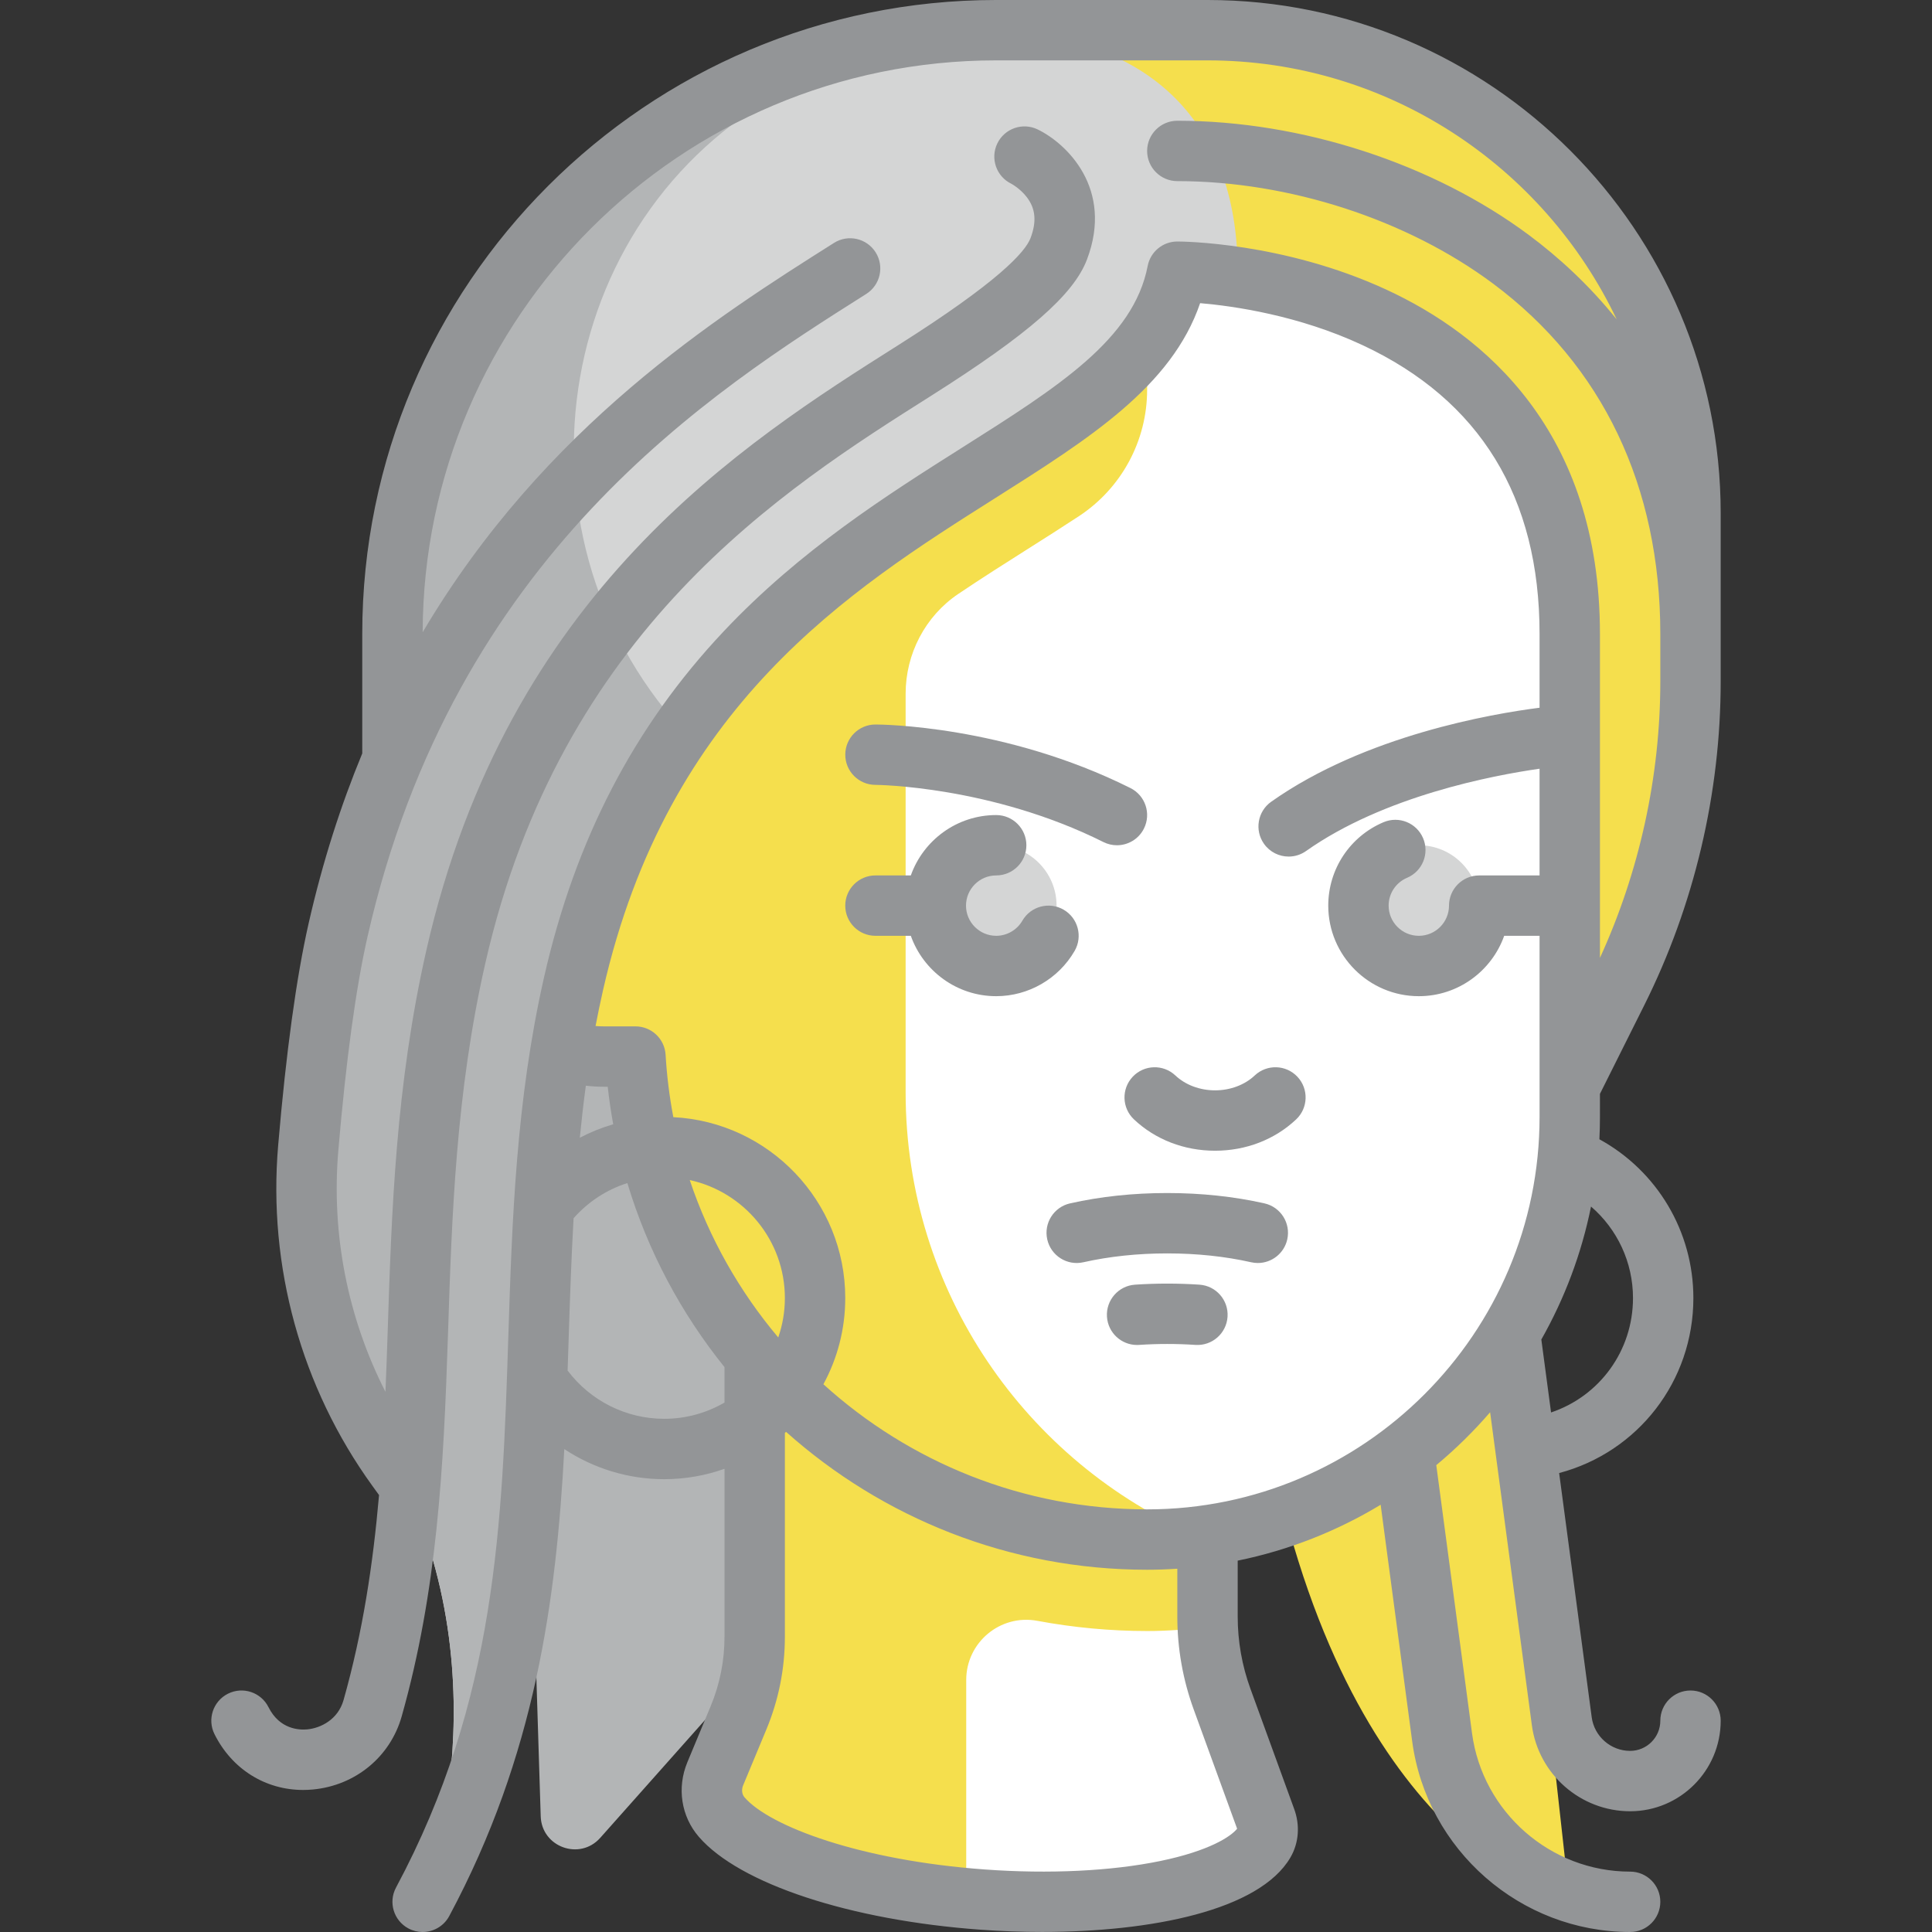 <svg id="Capa_1" enable-background="new 0 0 512.001 512.001" height="512" viewBox="0 0 512.001 512.001" width="512" xmlns="http://www.w3.org/2000/svg"><rect x="0" y="0" width="512.001" height="512.001" fill="#333333" stroke="none"/><g><g><path d="m159.064 487.055 48.938-55.055v-184h-72l7.292 233.339c.254 8.159 10.347 11.817 15.77 5.716z" fill="#b3b5b6"/></g><g><path d="m408.002 432 8 72s-53-11-76.667-107.333l60.667-52.667z" fill="#f5df4d"/></g><path d="m320.002 72h-36.532c-64.807 6.301-115.468 77.539-115.468 144h-6.625c-16.713 0-31.638 12.219-33.225 28.856-1.821 19.086 13.139 35.144 31.85 35.144h8.404c1.763 30.22 13.365 57.796 31.653 79.551v74.205c0 7.381-1.459 14.69-4.294 21.506l-6.156 14.801c-1.604 3.856-1.03 8.328 1.704 11.486 9.043 10.443 36.363 19.486 69.173 21.863 36.854 2.67 68.066-3.982 74.627-15.182 1.093-1.866 1.134-4.169.365-6.19l-11.559-31.753c-2.554-7.016-3.86-14.425-3.86-21.892v-21.545c54.248-7.789 95.943-54.446 95.943-110.849v-128.001c0-53.019-42.981-96-96-96z" fill="#fff"/><g><circle cx="264.002" cy="240" fill="#d4d5d5" r="16"/></g><g><circle cx="376.002" cy="240" fill="#d4d5d5" r="16"/></g><g><path d="m317.493 407.111c-45.566-19.596-77.491-64.862-77.491-117.611v-105.651c0-10.585 5.198-20.564 13.98-26.472 6.152-4.139 12.306-8.047 18.336-11.861 4.608-2.914 9.173-5.804 13.622-8.733 11.269-7.42 18.062-19.982 18.062-33.475v-31.308s-176 120-176 176c0 17.673 14.327 32 32 32h8.404c1.763 30.22 13.365 57.796 31.653 79.551v80.689c0 6.249-5.386 18.711-9.908 28.072-3.844 7.957-.472 17.39 7.415 21.376 17.093 8.637 40.4 11.851 58.493 13.521v-57.98c0-9.981 9.036-17.524 18.848-15.694 9.531 1.778 19.281 2.702 29.152 2.702 5.425 0 10.741-.433 16-1.056v-20.368z" fill="#f5df4d"/><g><path d="m320.002 8h-56c-88.366 0-160 71.634-160 160v33.333l.164-.005c-5.791 13.708-10.816 28.602-14.578 45.165-3.702 16.312-5.844 38.137-7.897 57.683-5.022 47.825 23.452 84.87 23.452 84.87 29.359 57.454 6.859 114.954 6.859 114.954 44.666-83.333 21-159.667 40-243.333 29.822-131.323 149-131.667 160-188.667 0 0 104 0 104 96v120l12.575-25.149c12.774-25.549 19.425-53.722 19.425-82.287v-44.564c0-70.692-57.308-128-128-128z" fill="#d4d5d5"/></g><g><path d="m416.002 168v120l12.575-25.149c12.774-25.549 19.425-53.722 19.425-82.287v-44.564c0-70.692-57.308-128-128-128h-56c-1.35 0-2.657.169-4 .202 44 0 68 23.798 68 63.798h-16s104 0 104 96z" fill="#f5df4d"/></g><g><path d="m104.002 168v33.333l.164-.005c-5.791 13.708-10.816 28.602-14.578 45.165-3.702 16.312-5.844 38.137-7.897 57.683-5.022 47.825 23.452 84.87 23.452 84.87 29.359 57.454 6.859 114.954 6.859 114.954 44.666-83.333 18.808-160.195 40-243.333 8.667-34 28.667-67.333 28.667-67.333l-.026-.028c-48.141-53.172-33.77-138.615 30.3-170.861 18.36-9.242 39.102-14.445 61.059-14.445h-8c-88.366 0-160 71.634-160 160z" fill="#b3b5b6"/></g></g><g fill="#939597"><path d="m284.785 252.006c2.212-3.824.906-8.718-2.919-10.931-3.824-2.211-8.717-.906-10.931 2.919-1.429 2.471-4.086 4.005-6.934 4.005-4.411 0-8-3.589-8-8s3.589-8 8-8c4.418 0 8-3.582 8-8s-3.582-8-8-8c-10.429 0-19.322 6.689-22.624 16h-9.376c-4.418 0-8 3.582-8 8s3.582 8 8 8h9.376c3.302 9.311 12.195 16 22.624 16 8.541.001 16.505-4.595 20.784-11.993z"/><path d="m231.991 208c.303.001 30.628.253 60.433 15.155 1.148.574 2.369.847 3.571.847 2.935 0 5.76-1.621 7.162-4.424 1.976-3.952.374-8.757-3.578-10.733-33.306-16.654-66.194-16.845-67.577-16.845-4.414 0-7.989 3.575-7.995 7.989s3.57 7.999 7.984 8.011z"/><path d="m332.512 285.014c-2.654 2.504-6.485 3.94-10.51 3.94s-7.856-1.436-10.51-3.94c-3.214-3.031-8.277-2.884-11.309.33s-2.884 8.277.33 11.309c5.675 5.354 13.307 8.302 21.49 8.302s15.814-2.948 21.49-8.302c3.214-3.032 3.361-8.095.33-11.309-3.034-3.214-8.097-3.362-11.311-.33z"/><path d="m335.088 318.905c-8.075-1.817-16.74-2.739-25.753-2.739s-17.678.921-25.753 2.739c-4.311.97-7.019 5.25-6.048 9.561s5.25 7.021 9.561 6.048c6.924-1.558 14.407-2.348 22.241-2.348s15.316.79 22.24 2.348c.591.133 1.182.197 1.764.197 3.659 0 6.96-2.526 7.797-6.246.97-4.309-1.738-8.59-6.049-9.56z"/><path d="m317.868 340.451c-5.617-.378-11.452-.378-17.066 0-4.408.296-7.741 4.111-7.445 8.519.284 4.226 3.8 7.463 7.974 7.463.18 0 .362-.006.545-.019 4.902-.33 10.014-.33 14.918 0 4.41.299 8.223-3.037 8.519-7.445.297-4.407-3.036-8.221-7.445-8.518z"/><path d="m424.002 289.888 11.73-23.46c13.261-26.522 20.27-56.213 20.27-85.865v-44.563c0-74.991-61.009-136-136-136h-56c-92.636 0-168 75.364-168 168v31.667c-5.656 13.678-10.487 28.639-14.216 45.055-3.241 14.279-5.955 34.053-8.066 58.772-2.747 32.149 6.11 64.196 24.939 90.238l1.792 2.478c-1.607 18.447-4.321 36.319-9.399 54.307-1.472 5.216-6.099 7.455-9.613 7.787-2.11.198-7.329.025-10.282-5.882-1.975-3.952-6.78-5.553-10.733-3.578-3.952 1.976-5.554 6.781-3.578 10.733 4.642 9.284 13.484 14.78 23.484 14.78.863 0 1.736-.041 2.615-.125 11.258-1.064 20.484-8.667 23.505-19.369 9.39-33.261 11.11-65.445 12.266-101.059 1.023-31.514 2.081-64.102 9.88-98.455 20.089-88.445 79.052-125.729 118.069-150.401 25.862-16.356 37.855-26.837 41.396-36.175 7.133-18.814-5.433-30.778-13.074-34.475-3.978-1.925-8.761-.261-10.686 3.717-1.924 3.977-.26 8.761 3.717 10.686.021.011 2.316 1.237 4.092 3.545 2.333 3.033 2.648 6.482.99 10.855-1.41 3.719-8.625 11.652-34.986 28.325-41.242 26.079-103.566 65.489-125.12 160.381-8.138 35.848-9.221 69.212-10.269 101.48-.171 5.263-.358 10.44-.578 15.559-9.99-19.597-14.385-41.763-12.485-63.991 2.049-23.989 4.649-43.029 7.727-56.592 23.018-101.339 91.348-144.546 132.173-170.362 3.734-2.361 4.848-7.303 2.486-11.037s-7.302-4.848-11.038-2.486c-30.837 19.499-76.602 48.439-109.003 103.174.243-83.607 68.331-151.552 151.995-151.552h56c47.803 0 89.162 28.1 108.441 68.646-7.44-9.263-15.538-16.594-23.158-22.277-25.498-19.016-60.37-30.369-93.283-30.369-4.418 0-8 3.582-8 8s3.582 8 8 8c29.588 0 60.885 10.167 83.718 27.195 28.97 21.605 44.282 53.697 44.282 92.805v12.563c0 25.18-5.524 50.387-16 73.291v-85.854c0-53.821-30.805-79.336-56.647-91.264-27.283-12.591-54.22-12.736-55.353-12.736-3.834 0-7.128 2.72-7.855 6.484-3.746 19.411-23.687 32.021-48.933 47.986-20.17 12.755-43.031 27.212-63.415 48.831-23.754 25.194-39.324 55.155-47.599 91.594-7.463 32.862-8.495 64.668-9.492 95.428-1.604 49.473-3.121 96.201-29.757 145.898-2.087 3.894-.623 8.743 3.271 10.83 1.203.645 2.497.951 3.772.951 2.854 0 5.615-1.531 7.058-4.222 22.82-42.575 28.368-83.737 30.495-123.755 7.753 5.121 16.927 7.976 26.455 7.976 5.609 0 10.992-.976 16-2.752v44.509c0 6.359-1.238 12.562-3.681 18.434l-6.156 14.801c-2.822 6.785-1.656 14.37 3.043 19.795 10.775 12.444 40.074 22.102 74.643 24.605 5.361.389 10.834.591 16.296.591 29.034 0 57.622-5.728 65.812-19.708 2.269-3.873 2.618-8.613.962-13.017l-11.541-31.709c-2.242-6.158-3.378-12.603-3.378-19.155v-14.807c13.6-2.772 26.37-7.852 37.884-14.811l8.354 62.656c3.845 28.828 28.677 50.567 57.762 50.567 4.418 0 8-3.582 8-8s-3.582-8-8-8c-21.099 0-39.113-15.77-41.902-36.682l-9.472-71.04c5.136-4.272 9.911-8.962 14.271-14.02l11.059 82.94c1.733 13 12.93 22.803 26.044 22.803 13.234 0 24-10.766 24-24 0-4.418-3.582-8-8-8s-8 3.582-8 8c0 4.411-3.589 8-8 8-5.128 0-9.507-3.833-10.185-8.917l-8.628-64.711c20.871-5.53 35.572-24.329 35.572-46.372 0-17.686-9.633-33.715-24.906-42.084.096-1.96.147-3.932.147-5.916zm-268.746-2.168c1.571.186 3.156.28 4.745.28h1.054c.371 3.352.858 6.667 1.454 9.943-3.066.897-6.032 2.088-8.853 3.572.456-4.586.968-9.183 1.6-13.795zm36.746 83.975c-4.711 2.732-10.173 4.305-16 4.305-10.064 0-19.54-4.769-25.579-12.792.095-2.794.187-5.583.277-8.367.342-10.55.695-21.228 1.31-32.001 3.87-4.385 8.801-7.574 14.25-9.315 5.416 18.022 14.254 34.524 25.742 48.776zm-9.212-58.963c14.394 3.123 25.211 15.953 25.211 31.268 0 3.655-.624 7.164-1.757 10.438-10.244-12.157-18.277-26.262-23.454-41.706zm124.696 180.455c-12.986 2.679-29.492 3.477-46.479 2.246-33.022-2.392-57.042-11.429-63.703-19.121-.692-.799-.835-2.046-.365-3.176l6.156-14.801c3.256-7.83 4.907-16.099 4.907-24.578v-54.018c.104-.094.212-.184.316-.279 25.498 22.76 59.084 36.54 95.684 36.54 2.689 0 5.355-.098 8-.273v12.668c0 8.425 1.461 16.71 4.343 24.628l11.504 31.603c-1.682 2.122-7.486 5.904-20.363 8.561zm-3.484-93.187c-32.89 0-63.041-12.523-85.792-33.157 3.693-6.796 5.792-14.579 5.792-22.843 0-25.649-20.222-46.663-45.56-47.938-1.026-5.394-1.722-10.909-2.05-16.528-.247-4.23-3.749-7.534-7.986-7.534h-8.404c-.727 0-1.451-.032-2.171-.097.6-3.151 1.255-6.306 1.972-9.465 17.157-75.551 65.289-105.988 103.963-130.445 24.916-15.756 46.739-29.556 54.281-51.654 8.845.759 26.092 3.211 43.039 11.127 31.131 14.542 46.916 40.292 46.916 76.534v19.556c-12.485 1.587-46.229 7.317-71.118 24.911-3.608 2.55-4.465 7.543-1.915 11.15 1.559 2.206 4.03 3.383 6.54 3.383 1.596 0 3.208-.477 4.611-1.468 20.579-14.547 49.406-20.033 61.882-21.813v28.281h-16c-4.418 0-8 3.582-8 8 0 4.411-3.589 8-8 8s-8-3.589-8-8c0-3.224 1.919-6.119 4.889-7.375 4.069-1.721 5.973-6.415 4.251-10.484-1.721-4.07-6.417-5.973-10.484-4.251-8.903 3.766-14.655 12.445-14.655 22.11 0 13.234 10.766 24 24 24 10.429 0 19.322-6.689 22.624-16h9.376v48c-.001 57.346-46.656 104-104.001 104zm128.759-56c0 13.985-8.871 26.008-21.713 30.316l-2.577-19.33c6.132-10.818 10.635-22.675 13.167-35.238 6.945 5.975 11.123 14.751 11.123 24.252z"/></g></g></svg>